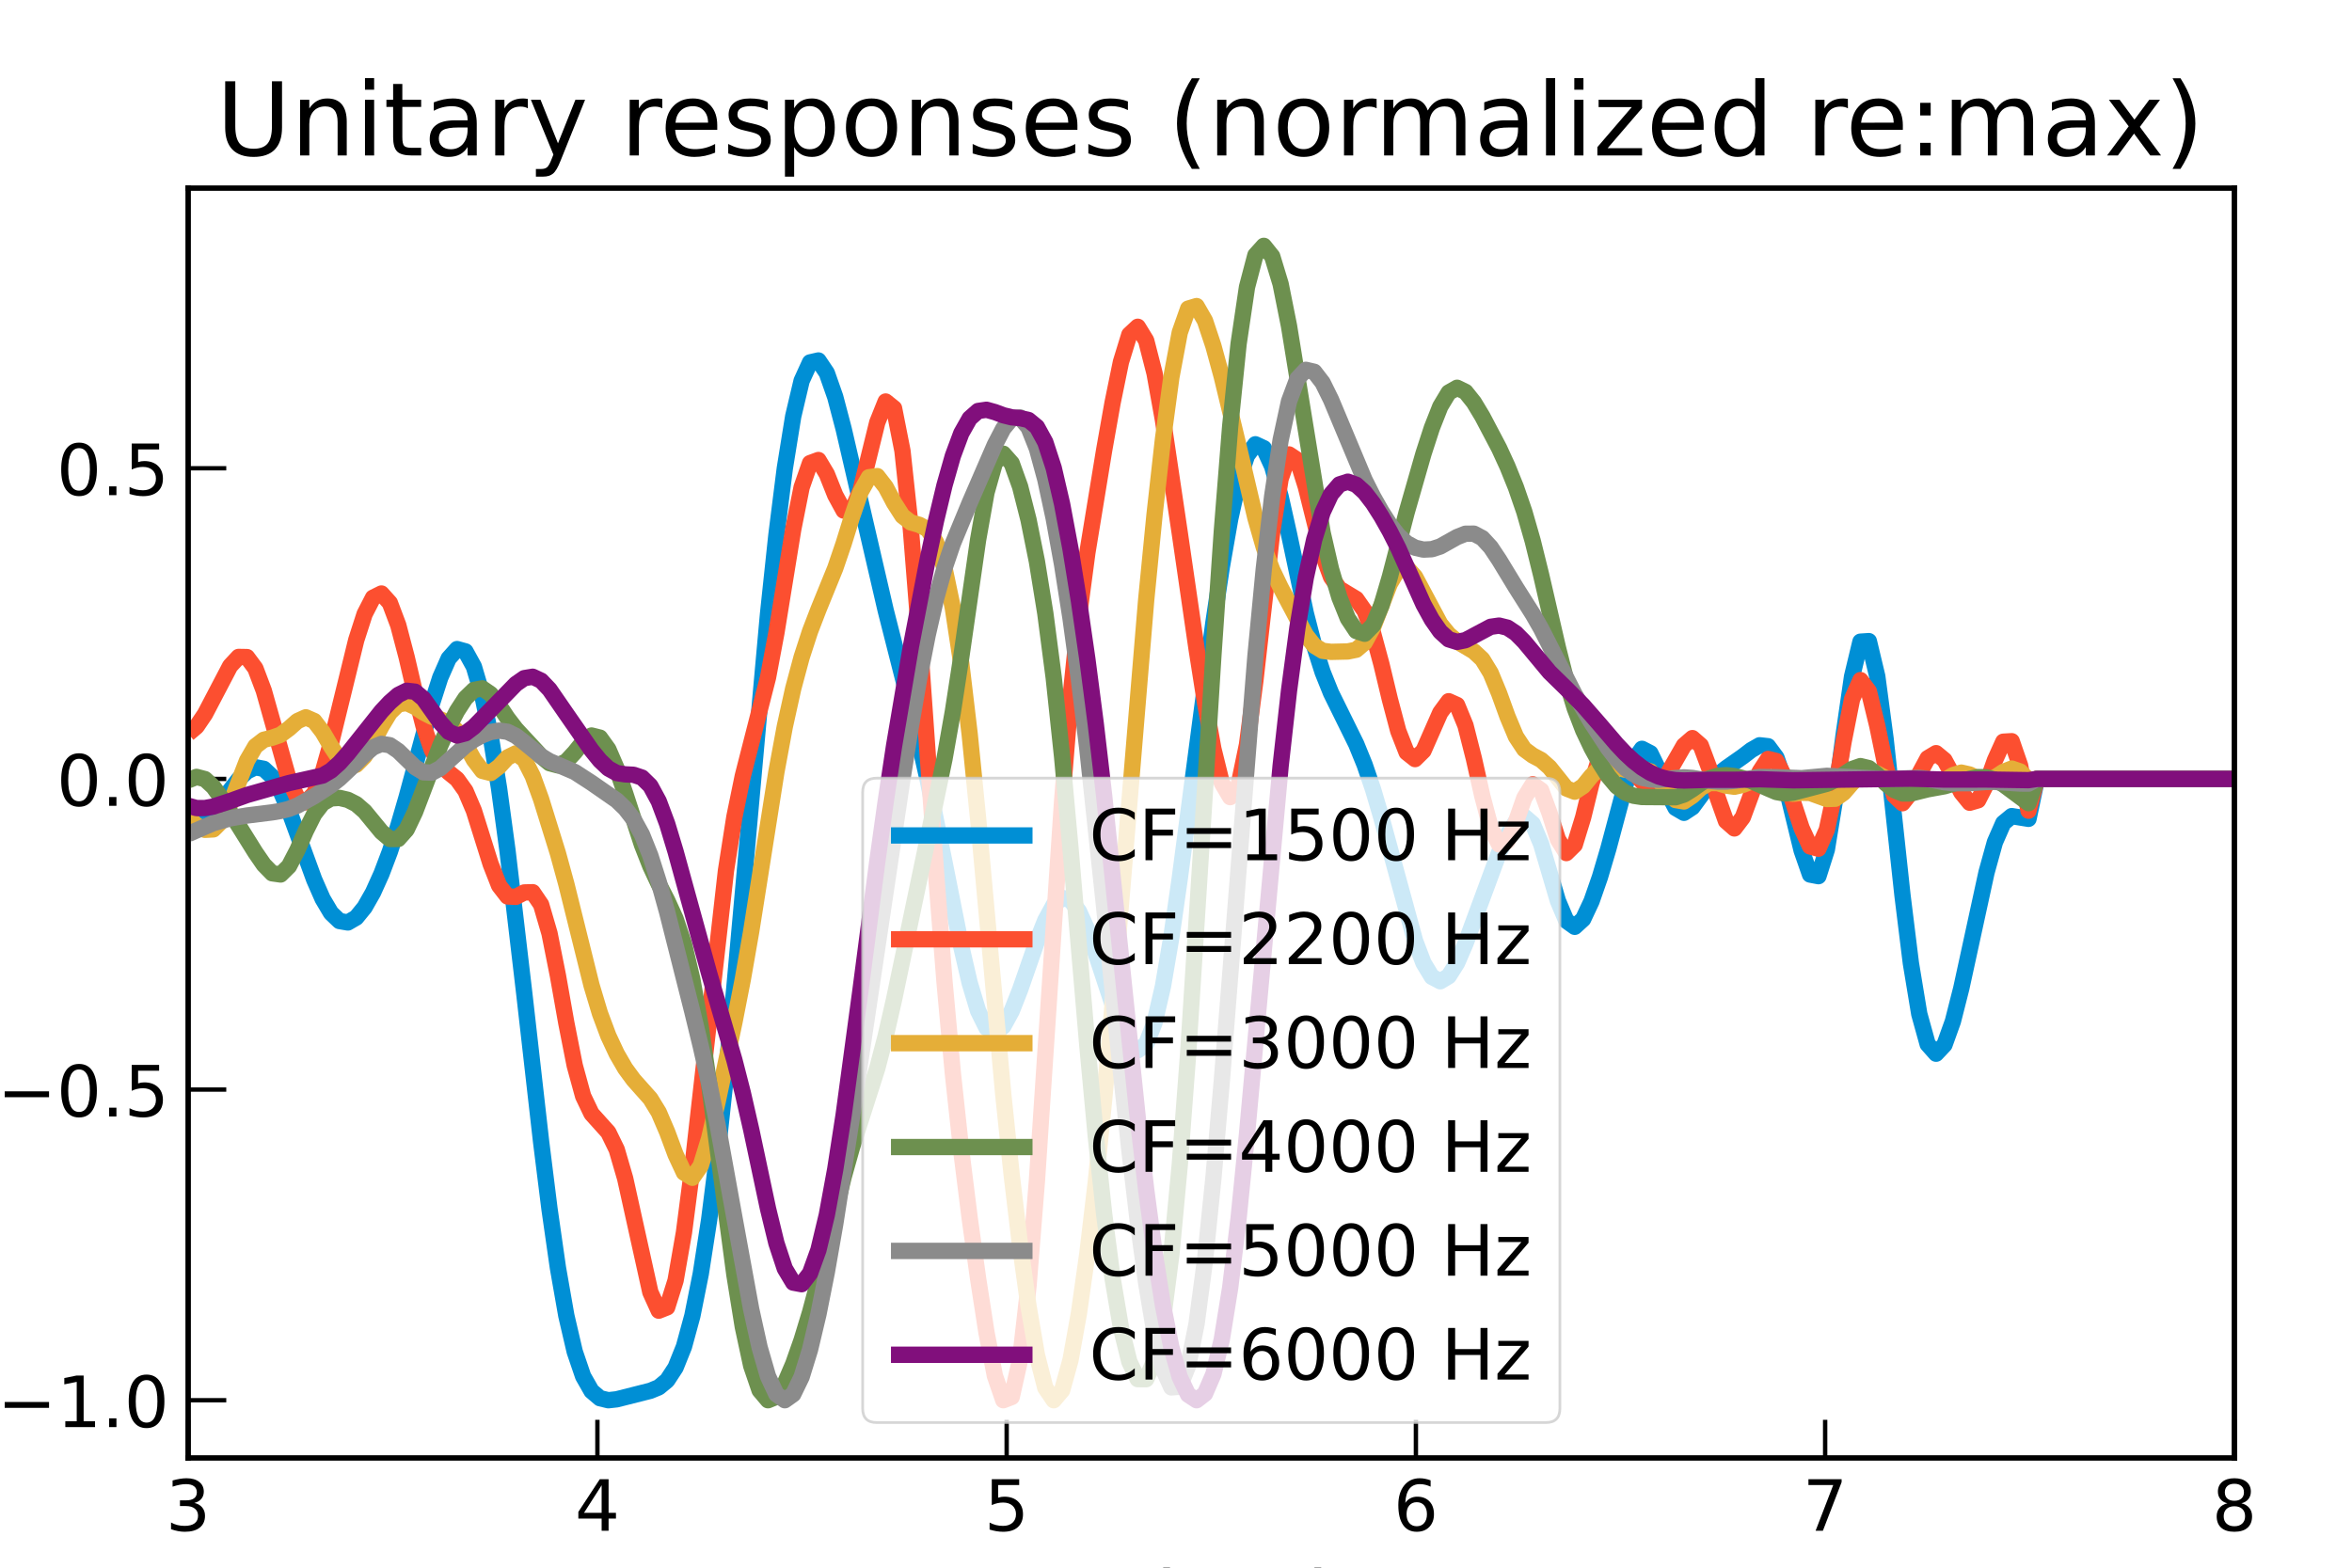<?xml version="1.0" encoding="utf-8" standalone="no"?>
<!DOCTYPE svg PUBLIC "-//W3C//DTD SVG 1.1//EN"
  "http://www.w3.org/Graphics/SVG/1.1/DTD/svg11.dtd">
<!-- Created with matplotlib (https://matplotlib.org/) -->
<svg height="288pt" version="1.1" viewBox="0 0 432 288" width="432pt" xmlns="http://www.w3.org/2000/svg" xmlns:xlink="http://www.w3.org/1999/xlink">
 <defs>
  <style type="text/css">*{stroke-linecap:butt;stroke-linejoin:round;}</style>
 </defs>
 <g id="figure_1">
  <g id="patch_1">
   <path d="M 0 288 
L 432 288 
L 432 0 
L 0 0 
z
" style="fill:#ffffff;"/>
  </g>
  <g id="axes_1">
   <g id="patch_2">
    <path d="M 34.56 267.84 
L 410.4 267.84 
L 410.4 34.56 
L 34.56 34.56 
z
" style="fill:#ffffff;"/>
   </g>
   <g id="matplotlib.axis_1">
    <g id="xtick_1">
     <g id="line2d_1">
      <defs>
       <path d="M 0 0 
L 0 -7 
" id="m1fa319cfff" style="stroke:#000000;stroke-width:0.8;"/>
      </defs>
      <g>
       <use style="stroke:#000000;stroke-width:0.8;" x="34.56" xlink:href="#m1fa319cfff" y="267.84"/>
      </g>
     </g>
     <g id="text_1">
      <!-- 3 -->
      <g transform="translate(30.424 281.218)scale(0.13 -0.13)">
       <defs>
        <path d="M 40.578 39.312 
Q 47.656 37.797 51.625 33 
Q 55.609 28.219 55.609 21.188 
Q 55.609 10.406 48.188 4.484 
Q 40.766 -1.422 27.094 -1.422 
Q 22.516 -1.422 17.656 -0.516 
Q 12.797 0.391 7.625 2.203 
L 7.625 11.719 
Q 11.719 9.328 16.594 8.109 
Q 21.484 6.891 26.812 6.891 
Q 36.078 6.891 40.938 10.547 
Q 45.797 14.203 45.797 21.188 
Q 45.797 27.641 41.281 31.266 
Q 36.766 34.906 28.719 34.906 
L 20.219 34.906 
L 20.219 43.016 
L 29.109 43.016 
Q 36.375 43.016 40.234 45.922 
Q 44.094 48.828 44.094 54.297 
Q 44.094 59.906 40.109 62.906 
Q 36.141 65.922 28.719 65.922 
Q 24.656 65.922 20.016 65.031 
Q 15.375 64.156 9.812 62.312 
L 9.812 71.094 
Q 15.438 72.656 20.344 73.438 
Q 25.25 74.219 29.594 74.219 
Q 40.828 74.219 47.359 69.109 
Q 53.906 64.016 53.906 55.328 
Q 53.906 49.266 50.438 45.094 
Q 46.969 40.922 40.578 39.312 
z
" id="DejaVuSans-51"/>
       </defs>
       <use xlink:href="#DejaVuSans-51"/>
      </g>
     </g>
    </g>
    <g id="xtick_2">
     <g id="line2d_2">
      <g>
       <use style="stroke:#000000;stroke-width:0.8;" x="109.728" xlink:href="#m1fa319cfff" y="267.84"/>
      </g>
     </g>
     <g id="text_2">
      <!-- 4 -->
      <g transform="translate(105.592 281.218)scale(0.13 -0.13)">
       <defs>
        <path d="M 37.797 64.312 
L 12.891 25.391 
L 37.797 25.391 
z
M 35.203 72.906 
L 47.609 72.906 
L 47.609 25.391 
L 58.016 25.391 
L 58.016 17.188 
L 47.609 17.188 
L 47.609 0 
L 37.797 0 
L 37.797 17.188 
L 4.891 17.188 
L 4.891 26.703 
z
" id="DejaVuSans-52"/>
       </defs>
       <use xlink:href="#DejaVuSans-52"/>
      </g>
     </g>
    </g>
    <g id="xtick_3">
     <g id="line2d_3">
      <g>
       <use style="stroke:#000000;stroke-width:0.8;" x="184.896" xlink:href="#m1fa319cfff" y="267.84"/>
      </g>
     </g>
     <g id="text_3">
      <!-- 5 -->
      <g transform="translate(180.76 281.218)scale(0.13 -0.13)">
       <defs>
        <path d="M 10.797 72.906 
L 49.516 72.906 
L 49.516 64.594 
L 19.828 64.594 
L 19.828 46.734 
Q 21.969 47.469 24.109 47.828 
Q 26.266 48.188 28.422 48.188 
Q 40.625 48.188 47.75 41.5 
Q 54.891 34.812 54.891 23.391 
Q 54.891 11.625 47.562 5.094 
Q 40.234 -1.422 26.906 -1.422 
Q 22.312 -1.422 17.547 -0.641 
Q 12.797 0.141 7.719 1.703 
L 7.719 11.625 
Q 12.109 9.234 16.797 8.062 
Q 21.484 6.891 26.703 6.891 
Q 35.156 6.891 40.078 11.328 
Q 45.016 15.766 45.016 23.391 
Q 45.016 31 40.078 35.438 
Q 35.156 39.891 26.703 39.891 
Q 22.75 39.891 18.812 39.016 
Q 14.891 38.141 10.797 36.281 
z
" id="DejaVuSans-53"/>
       </defs>
       <use xlink:href="#DejaVuSans-53"/>
      </g>
     </g>
    </g>
    <g id="xtick_4">
     <g id="line2d_4">
      <g>
       <use style="stroke:#000000;stroke-width:0.8;" x="260.064" xlink:href="#m1fa319cfff" y="267.84"/>
      </g>
     </g>
     <g id="text_4">
      <!-- 6 -->
      <g transform="translate(255.928 281.218)scale(0.13 -0.13)">
       <defs>
        <path d="M 33.016 40.375 
Q 26.375 40.375 22.484 35.828 
Q 18.609 31.297 18.609 23.391 
Q 18.609 15.531 22.484 10.953 
Q 26.375 6.391 33.016 6.391 
Q 39.656 6.391 43.531 10.953 
Q 47.406 15.531 47.406 23.391 
Q 47.406 31.297 43.531 35.828 
Q 39.656 40.375 33.016 40.375 
z
M 52.594 71.297 
L 52.594 62.312 
Q 48.875 64.062 45.094 64.984 
Q 41.312 65.922 37.594 65.922 
Q 27.828 65.922 22.672 59.328 
Q 17.531 52.734 16.797 39.406 
Q 19.672 43.656 24.016 45.922 
Q 28.375 48.188 33.594 48.188 
Q 44.578 48.188 50.953 41.516 
Q 57.328 34.859 57.328 23.391 
Q 57.328 12.156 50.688 5.359 
Q 44.047 -1.422 33.016 -1.422 
Q 20.359 -1.422 13.672 8.266 
Q 6.984 17.969 6.984 36.375 
Q 6.984 53.656 15.188 63.938 
Q 23.391 74.219 37.203 74.219 
Q 40.922 74.219 44.703 73.484 
Q 48.484 72.75 52.594 71.297 
z
" id="DejaVuSans-54"/>
       </defs>
       <use xlink:href="#DejaVuSans-54"/>
      </g>
     </g>
    </g>
    <g id="xtick_5">
     <g id="line2d_5">
      <g>
       <use style="stroke:#000000;stroke-width:0.8;" x="335.232" xlink:href="#m1fa319cfff" y="267.84"/>
      </g>
     </g>
     <g id="text_5">
      <!-- 7 -->
      <g transform="translate(331.096 281.218)scale(0.13 -0.13)">
       <defs>
        <path d="M 8.203 72.906 
L 55.078 72.906 
L 55.078 68.703 
L 28.609 0 
L 18.312 0 
L 43.219 64.594 
L 8.203 64.594 
z
" id="DejaVuSans-55"/>
       </defs>
       <use xlink:href="#DejaVuSans-55"/>
      </g>
     </g>
    </g>
    <g id="xtick_6">
     <g id="line2d_6">
      <g>
       <use style="stroke:#000000;stroke-width:0.8;" x="410.4" xlink:href="#m1fa319cfff" y="267.84"/>
      </g>
     </g>
     <g id="text_6">
      <!-- 8 -->
      <g transform="translate(406.264 281.218)scale(0.13 -0.13)">
       <defs>
        <path d="M 31.781 34.625 
Q 24.75 34.625 20.719 30.859 
Q 16.703 27.094 16.703 20.516 
Q 16.703 13.922 20.719 10.156 
Q 24.75 6.391 31.781 6.391 
Q 38.812 6.391 42.859 10.172 
Q 46.922 13.969 46.922 20.516 
Q 46.922 27.094 42.891 30.859 
Q 38.875 34.625 31.781 34.625 
z
M 21.922 38.812 
Q 15.578 40.375 12.031 44.719 
Q 8.5 49.078 8.5 55.328 
Q 8.5 64.062 14.719 69.141 
Q 20.953 74.219 31.781 74.219 
Q 42.672 74.219 48.875 69.141 
Q 55.078 64.062 55.078 55.328 
Q 55.078 49.078 51.531 44.719 
Q 48 40.375 41.703 38.812 
Q 48.828 37.156 52.797 32.312 
Q 56.781 27.484 56.781 20.516 
Q 56.781 9.906 50.312 4.234 
Q 43.844 -1.422 31.781 -1.422 
Q 19.734 -1.422 13.25 4.234 
Q 6.781 9.906 6.781 20.516 
Q 6.781 27.484 10.781 32.312 
Q 14.797 37.156 21.922 38.812 
z
M 18.312 54.391 
Q 18.312 48.734 21.844 45.562 
Q 25.391 42.391 31.781 42.391 
Q 38.141 42.391 41.719 45.562 
Q 45.312 48.734 45.312 54.391 
Q 45.312 60.062 41.719 63.234 
Q 38.141 66.406 31.781 66.406 
Q 25.391 66.406 21.844 63.234 
Q 18.312 60.062 18.312 54.391 
z
" id="DejaVuSans-56"/>
       </defs>
       <use xlink:href="#DejaVuSans-56"/>
      </g>
     </g>
    </g>
    <g id="text_7">
     <!-- t (ms) -->
     <g transform="translate(198.599 300.079)scale(0.16 -0.16)">
      <defs>
       <path d="M 18.312 70.219 
L 18.312 54.688 
L 36.812 54.688 
L 36.812 47.703 
L 18.312 47.703 
L 18.312 18.016 
Q 18.312 11.328 20.141 9.422 
Q 21.969 7.516 27.594 7.516 
L 36.812 7.516 
L 36.812 0 
L 27.594 0 
Q 17.188 0 13.234 3.875 
Q 9.281 7.766 9.281 18.016 
L 9.281 47.703 
L 2.688 47.703 
L 2.688 54.688 
L 9.281 54.688 
L 9.281 70.219 
z
" id="DejaVuSans-116"/>
       <path id="DejaVuSans-32"/>
       <path d="M 31 75.875 
Q 24.469 64.656 21.281 53.656 
Q 18.109 42.672 18.109 31.391 
Q 18.109 20.125 21.312 9.062 
Q 24.516 -2 31 -13.188 
L 23.188 -13.188 
Q 15.875 -1.703 12.234 9.375 
Q 8.594 20.453 8.594 31.391 
Q 8.594 42.281 12.203 53.312 
Q 15.828 64.359 23.188 75.875 
z
" id="DejaVuSans-40"/>
       <path d="M 52 44.188 
Q 55.375 50.25 60.062 53.125 
Q 64.75 56 71.094 56 
Q 79.641 56 84.281 50.016 
Q 88.922 44.047 88.922 33.016 
L 88.922 0 
L 79.891 0 
L 79.891 32.719 
Q 79.891 40.578 77.094 44.375 
Q 74.312 48.188 68.609 48.188 
Q 61.625 48.188 57.562 43.547 
Q 53.516 38.922 53.516 30.906 
L 53.516 0 
L 44.484 0 
L 44.484 32.719 
Q 44.484 40.625 41.703 44.406 
Q 38.922 48.188 33.109 48.188 
Q 26.219 48.188 22.156 43.531 
Q 18.109 38.875 18.109 30.906 
L 18.109 0 
L 9.078 0 
L 9.078 54.688 
L 18.109 54.688 
L 18.109 46.188 
Q 21.188 51.219 25.484 53.609 
Q 29.781 56 35.688 56 
Q 41.656 56 45.828 52.969 
Q 50 49.953 52 44.188 
z
" id="DejaVuSans-109"/>
       <path d="M 44.281 53.078 
L 44.281 44.578 
Q 40.484 46.531 36.375 47.5 
Q 32.281 48.484 27.875 48.484 
Q 21.188 48.484 17.844 46.438 
Q 14.5 44.391 14.5 40.281 
Q 14.5 37.156 16.891 35.375 
Q 19.281 33.594 26.516 31.984 
L 29.594 31.297 
Q 39.156 29.25 43.188 25.516 
Q 47.219 21.781 47.219 15.094 
Q 47.219 7.469 41.188 3.016 
Q 35.156 -1.422 24.609 -1.422 
Q 20.219 -1.422 15.453 -0.562 
Q 10.688 0.297 5.422 2 
L 5.422 11.281 
Q 10.406 8.688 15.234 7.391 
Q 20.062 6.109 24.812 6.109 
Q 31.156 6.109 34.562 8.281 
Q 37.984 10.453 37.984 14.406 
Q 37.984 18.062 35.516 20.016 
Q 33.062 21.969 24.703 23.781 
L 21.578 24.516 
Q 13.234 26.266 9.516 29.906 
Q 5.812 33.547 5.812 39.891 
Q 5.812 47.609 11.281 51.797 
Q 16.75 56 26.812 56 
Q 31.781 56 36.172 55.266 
Q 40.578 54.547 44.281 53.078 
z
" id="DejaVuSans-115"/>
       <path d="M 8.016 75.875 
L 15.828 75.875 
Q 23.141 64.359 26.781 53.312 
Q 30.422 42.281 30.422 31.391 
Q 30.422 20.453 26.781 9.375 
Q 23.141 -1.703 15.828 -13.188 
L 8.016 -13.188 
Q 14.5 -2 17.703 9.062 
Q 20.906 20.125 20.906 31.391 
Q 20.906 42.672 17.703 53.656 
Q 14.5 64.656 8.016 75.875 
z
" id="DejaVuSans-41"/>
      </defs>
      <use xlink:href="#DejaVuSans-116"/>
      <use x="39.209" xlink:href="#DejaVuSans-32"/>
      <use x="70.996" xlink:href="#DejaVuSans-40"/>
      <use x="110.01" xlink:href="#DejaVuSans-109"/>
      <use x="207.422" xlink:href="#DejaVuSans-115"/>
      <use x="259.521" xlink:href="#DejaVuSans-41"/>
     </g>
    </g>
   </g>
   <g id="matplotlib.axis_2">
    <g id="ytick_1">
     <g id="line2d_7">
      <defs>
       <path d="M 0 0 
L 7 0 
" id="mf1270bea8a" style="stroke:#000000;stroke-width:0.8;"/>
      </defs>
      <g>
       <use style="stroke:#000000;stroke-width:0.8;" x="34.56" xlink:href="#mf1270bea8a" y="257.236"/>
      </g>
     </g>
     <g id="text_8">
      <!-- −1.0 -->
      <g transform="translate(-0.508 262.175)scale(0.13 -0.13)">
       <defs>
        <path d="M 10.594 35.5 
L 73.188 35.5 
L 73.188 27.203 
L 10.594 27.203 
z
" id="DejaVuSans-8722"/>
        <path d="M 12.406 8.297 
L 28.516 8.297 
L 28.516 63.922 
L 10.984 60.406 
L 10.984 69.391 
L 28.422 72.906 
L 38.281 72.906 
L 38.281 8.297 
L 54.391 8.297 
L 54.391 0 
L 12.406 0 
z
" id="DejaVuSans-49"/>
        <path d="M 10.688 12.406 
L 21 12.406 
L 21 0 
L 10.688 0 
z
" id="DejaVuSans-46"/>
        <path d="M 31.781 66.406 
Q 24.172 66.406 20.328 58.906 
Q 16.5 51.422 16.5 36.375 
Q 16.5 21.391 20.328 13.891 
Q 24.172 6.391 31.781 6.391 
Q 39.453 6.391 43.281 13.891 
Q 47.125 21.391 47.125 36.375 
Q 47.125 51.422 43.281 58.906 
Q 39.453 66.406 31.781 66.406 
z
M 31.781 74.219 
Q 44.047 74.219 50.516 64.516 
Q 56.984 54.828 56.984 36.375 
Q 56.984 17.969 50.516 8.266 
Q 44.047 -1.422 31.781 -1.422 
Q 19.531 -1.422 13.062 8.266 
Q 6.594 17.969 6.594 36.375 
Q 6.594 54.828 13.062 64.516 
Q 19.531 74.219 31.781 74.219 
z
" id="DejaVuSans-48"/>
       </defs>
       <use xlink:href="#DejaVuSans-8722"/>
       <use x="83.789" xlink:href="#DejaVuSans-49"/>
       <use x="147.412" xlink:href="#DejaVuSans-46"/>
       <use x="179.199" xlink:href="#DejaVuSans-48"/>
      </g>
     </g>
    </g>
    <g id="ytick_2">
     <g id="line2d_8">
      <g>
       <use style="stroke:#000000;stroke-width:0.8;" x="34.56" xlink:href="#mf1270bea8a" y="200.166"/>
      </g>
     </g>
     <g id="text_9">
      <!-- −0.5 -->
      <g transform="translate(-0.508 205.105)scale(0.13 -0.13)">
       <use xlink:href="#DejaVuSans-8722"/>
       <use x="83.789" xlink:href="#DejaVuSans-48"/>
       <use x="147.412" xlink:href="#DejaVuSans-46"/>
       <use x="179.199" xlink:href="#DejaVuSans-53"/>
      </g>
     </g>
    </g>
    <g id="ytick_3">
     <g id="line2d_9">
      <g>
       <use style="stroke:#000000;stroke-width:0.8;" x="34.56" xlink:href="#mf1270bea8a" y="143.095"/>
      </g>
     </g>
     <g id="text_10">
      <!-- 0.0 -->
      <g transform="translate(10.386 148.034)scale(0.13 -0.13)">
       <use xlink:href="#DejaVuSans-48"/>
       <use x="63.623" xlink:href="#DejaVuSans-46"/>
       <use x="95.41" xlink:href="#DejaVuSans-48"/>
      </g>
     </g>
    </g>
    <g id="ytick_4">
     <g id="line2d_10">
      <g>
       <use style="stroke:#000000;stroke-width:0.8;" x="34.56" xlink:href="#mf1270bea8a" y="86.025"/>
      </g>
     </g>
     <g id="text_11">
      <!-- 0.5 -->
      <g transform="translate(10.386 90.964)scale(0.13 -0.13)">
       <use xlink:href="#DejaVuSans-48"/>
       <use x="63.623" xlink:href="#DejaVuSans-46"/>
       <use x="95.41" xlink:href="#DejaVuSans-53"/>
      </g>
     </g>
    </g>
   </g>
   <g id="line2d_11">
    <path clip-path="url(#pf8d8bcfdea)" d="M 34.56 148.864 
L 36.103 150.053 
L 37.647 150.023 
L 39.19 148.949 
L 40.734 147.154 
L 43.821 143.194 
L 45.364 141.704 
L 46.908 140.953 
L 48.451 141.242 
L 49.995 142.695 
L 51.538 145.328 
L 53.082 148.932 
L 57.712 161.602 
L 59.256 165.118 
L 60.799 167.723 
L 62.343 169.2 
L 63.886 169.466 
L 65.43 168.571 
L 66.973 166.677 
L 68.517 163.96 
L 70.06 160.54 
L 71.604 156.464 
L 73.147 151.741 
L 74.691 146.438 
L 79.321 129.285 
L 80.865 124.474 
L 82.408 120.967 
L 83.952 119.242 
L 85.495 119.669 
L 87.039 122.475 
L 88.582 127.7 
L 90.126 135.241 
L 91.669 144.872 
L 93.213 156.259 
L 96.3 182.552 
L 99.387 209.747 
L 100.93 222.111 
L 102.474 232.894 
L 104.017 241.687 
L 105.561 248.313 
L 107.104 252.84 
L 108.648 255.547 
L 110.191 256.864 
L 111.735 257.236 
L 113.278 257.064 
L 119.452 255.502 
L 120.995 254.867 
L 122.539 253.591 
L 124.082 251.229 
L 125.626 247.384 
L 127.169 241.724 
L 128.713 234.001 
L 130.256 224.06 
L 131.8 211.848 
L 133.343 197.508 
L 134.887 181.401 
L 141.061 112.844 
L 142.604 98.308 
L 144.148 86.038 
L 145.691 76.486 
L 147.235 69.957 
L 148.778 66.579 
L 150.322 66.225 
L 151.865 68.523 
L 153.409 72.926 
L 154.952 78.79 
L 162.67 112.103 
L 168.844 136.383 
L 170.387 143.25 
L 173.474 158.405 
L 176.561 173.903 
L 178.105 180.575 
L 179.648 185.708 
L 181.192 188.819 
L 182.735 189.724 
L 184.279 188.559 
L 185.822 185.735 
L 187.366 181.812 
L 190.453 172.939 
L 191.996 169.064 
L 193.54 166.249 
L 195.083 164.94 
L 196.627 165.35 
L 198.17 167.414 
L 199.714 170.825 
L 201.257 175.126 
L 204.344 184.51 
L 205.887 188.657 
L 207.431 191.702 
L 208.974 192.957 
L 210.518 191.804 
L 212.061 187.87 
L 213.605 181.185 
L 215.148 172.145 
L 216.692 161.366 
L 222.866 114.407 
L 224.409 104.17 
L 225.953 95.357 
L 227.496 88.384 
L 229.04 83.688 
L 230.583 81.622 
L 232.127 82.34 
L 233.67 85.703 
L 235.214 91.216 
L 236.757 98.126 
L 239.844 112.677 
L 241.388 118.663 
L 242.931 123.48 
L 244.475 127.315 
L 249.105 136.703 
L 250.649 140.493 
L 252.192 145.019 
L 253.736 150.249 
L 259.91 172.844 
L 261.453 176.9 
L 262.997 179.453 
L 264.54 180.267 
L 266.084 179.336 
L 267.627 176.9 
L 269.171 173.32 
L 275.345 156.621 
L 276.888 153.324 
L 278.432 150.907 
L 279.975 150.021 
L 281.519 151.354 
L 283.062 155.047 
L 286.149 165.506 
L 287.692 169.15 
L 289.236 170.262 
L 290.779 168.853 
L 292.323 165.562 
L 293.866 161.132 
L 295.41 155.919 
L 298.497 144.35 
L 300.04 139.76 
L 301.584 137.568 
L 303.127 138.362 
L 304.671 141.529 
L 306.214 145.48 
L 307.758 148.422 
L 309.301 149.322 
L 310.845 148.303 
L 313.932 144.107 
L 315.475 142.399 
L 317.019 141.144 
L 320.106 138.98 
L 321.649 137.799 
L 323.193 136.917 
L 324.736 137.089 
L 326.28 139.174 
L 327.823 143.572 
L 330.91 156.237 
L 332.454 160.663 
L 333.997 160.959 
L 335.541 156.084 
L 337.084 146.663 
L 338.628 134.975 
L 340.171 124.301 
L 341.715 117.882 
L 343.258 117.78 
L 344.802 124.247 
L 346.345 135.83 
L 349.432 164.45 
L 350.976 176.944 
L 352.519 186.276 
L 354.063 191.836 
L 355.606 193.575 
L 357.15 191.933 
L 358.693 187.636 
L 360.237 181.556 
L 364.867 160.288 
L 366.411 154.714 
L 367.954 151.197 
L 369.497 149.927 
L 372.584 150.428 
L 374.128 143.095 
L 433 143.095 
L 433 143.095 
" style="fill:none;stroke:#008fd5;stroke-width:3;"/>
   </g>
   <g id="line2d_12">
    <path clip-path="url(#pf8d8bcfdea)" d="M 34.56 134.778 
L 36.103 133.467 
L 37.647 131.19 
L 42.277 122.342 
L 43.821 120.685 
L 45.364 120.711 
L 46.908 122.793 
L 48.451 126.878 
L 53.082 143.313 
L 54.625 146.548 
L 56.169 147.39 
L 57.712 145.754 
L 59.256 141.936 
L 60.799 136.49 
L 65.43 117.583 
L 66.973 112.8 
L 68.517 109.798 
L 70.06 109.034 
L 71.604 110.754 
L 73.147 114.851 
L 74.691 120.725 
L 76.234 127.306 
L 77.778 133.324 
L 79.321 137.798 
L 80.865 140.471 
L 82.408 141.895 
L 83.952 143.141 
L 85.495 145.298 
L 87.039 148.922 
L 90.126 158.756 
L 91.669 162.691 
L 93.213 164.684 
L 94.756 164.762 
L 96.3 163.952 
L 97.843 163.91 
L 99.387 166.186 
L 100.93 171.466 
L 102.474 179.223 
L 104.017 187.927 
L 105.561 195.739 
L 107.104 201.366 
L 108.648 204.591 
L 111.735 208.024 
L 113.278 211.187 
L 114.822 216.479 
L 119.452 237.396 
L 120.995 240.783 
L 122.539 240.169 
L 124.082 235.247 
L 125.626 226.407 
L 127.169 214.514 
L 133.343 159.929 
L 134.887 150.072 
L 136.43 142.566 
L 141.061 124.466 
L 142.604 116.256 
L 145.691 97.259 
L 147.235 89.525 
L 148.778 85.08 
L 150.322 84.509 
L 151.865 87.094 
L 153.409 90.963 
L 154.952 93.791 
L 156.496 93.73 
L 158.039 90.162 
L 161.126 77.619 
L 162.67 73.764 
L 164.213 75.005 
L 165.757 82.825 
L 167.3 97.192 
L 168.844 116.592 
L 171.931 160.452 
L 173.474 180.289 
L 175.018 197.218 
L 176.561 211.45 
L 178.105 223.77 
L 179.648 234.877 
L 181.192 244.812 
L 182.735 252.754 
L 184.279 257.236 
L 185.822 256.645 
L 187.366 249.758 
L 188.909 236.248 
L 190.453 216.948 
L 195.083 147.132 
L 196.627 128.132 
L 198.17 113.197 
L 199.714 101.575 
L 202.8 82.726 
L 204.344 74.025 
L 205.887 66.499 
L 207.431 61.471 
L 208.974 60.032 
L 210.518 62.549 
L 212.061 68.575 
L 213.605 77.167 
L 216.692 97.938 
L 219.779 119.198 
L 221.322 129.024 
L 222.866 137.573 
L 224.409 143.821 
L 225.953 146.44 
L 227.496 144.245 
L 229.04 136.807 
L 230.583 125.001 
L 233.67 97.716 
L 235.214 87.958 
L 236.757 83.484 
L 238.301 84.507 
L 239.844 89.417 
L 242.931 101.808 
L 244.475 106.001 
L 246.018 108.174 
L 249.105 110.03 
L 250.649 112.241 
L 252.192 116.324 
L 253.736 122.042 
L 255.279 128.468 
L 256.823 134.288 
L 258.366 138.228 
L 259.91 139.452 
L 261.453 137.93 
L 264.54 130.918 
L 266.084 128.822 
L 267.627 129.515 
L 269.171 133.28 
L 270.714 139.359 
L 272.258 146.238 
L 273.801 152.053 
L 275.345 155.122 
L 276.888 154.562 
L 278.432 150.994 
L 279.975 146.592 
L 281.519 144.087 
L 283.062 145.18 
L 284.606 149.376 
L 286.149 154.214 
L 287.692 156.717 
L 289.236 155.197 
L 290.779 150.165 
L 292.323 143.869 
L 293.866 138.948 
L 295.41 136.851 
L 296.953 137.381 
L 298.497 139.46 
L 300.04 141.812 
L 301.584 143.568 
L 303.127 144.337 
L 304.671 143.949 
L 306.214 142.316 
L 309.301 136.938 
L 310.845 135.6 
L 312.388 136.95 
L 313.932 141.079 
L 315.475 146.499 
L 317.019 150.839 
L 318.562 152.19 
L 320.106 150.157 
L 323.193 141.792 
L 324.736 139.427 
L 326.28 139.811 
L 327.823 142.782 
L 330.91 152.137 
L 332.454 155.494 
L 333.997 155.914 
L 335.541 152.422 
L 337.084 145.232 
L 338.628 136.201 
L 340.171 128.435 
L 341.715 124.941 
L 343.258 126.996 
L 344.802 133.325 
L 346.345 140.78 
L 347.889 146.094 
L 349.432 147.56 
L 350.976 145.616 
L 352.519 142.156 
L 354.063 139.293 
L 355.606 138.364 
L 357.15 139.639 
L 358.693 142.466 
L 360.237 145.571 
L 361.78 147.47 
L 363.324 147.021 
L 364.867 144.025 
L 366.411 139.674 
L 367.954 136.259 
L 369.497 136.167 
L 371.041 140.64 
L 372.584 148.934 
L 374.128 143.095 
L 433 143.095 
L 433 143.095 
" style="fill:none;stroke:#fc4f30;stroke-width:3;"/>
   </g>
   <g id="line2d_13">
    <path clip-path="url(#pf8d8bcfdea)" d="M 34.56 150.263 
L 36.103 151.592 
L 37.647 152.448 
L 39.19 152.364 
L 40.734 150.831 
L 42.277 147.726 
L 45.364 139.754 
L 46.908 137.094 
L 48.451 135.903 
L 49.995 135.521 
L 51.538 134.984 
L 53.082 133.84 
L 54.625 132.471 
L 56.169 131.776 
L 57.712 132.454 
L 59.256 134.468 
L 60.799 137.118 
L 62.343 139.436 
L 63.886 140.67 
L 65.43 140.489 
L 66.973 138.936 
L 68.517 136.382 
L 70.06 133.448 
L 71.604 130.902 
L 73.147 129.392 
L 74.691 129.145 
L 76.234 129.866 
L 77.778 130.9 
L 79.321 131.678 
L 80.865 132.148 
L 82.408 132.811 
L 83.952 134.305 
L 85.495 136.776 
L 87.039 139.582 
L 88.582 141.611 
L 90.126 142.003 
L 91.669 140.83 
L 93.213 139.149 
L 94.756 138.395 
L 96.3 139.53 
L 97.843 142.565 
L 99.387 146.823 
L 102.474 156.765 
L 104.017 162.395 
L 108.648 181.017 
L 110.191 186.159 
L 111.735 190.291 
L 113.278 193.594 
L 114.822 196.262 
L 116.365 198.366 
L 119.452 201.831 
L 120.995 204.35 
L 122.539 207.955 
L 124.082 212.102 
L 125.626 215.416 
L 127.169 216.37 
L 128.713 214.154 
L 130.256 209.124 
L 131.8 202.436 
L 134.887 187.816 
L 136.43 179.927 
L 137.974 171.107 
L 142.604 141.809 
L 144.148 133.473 
L 145.691 126.497 
L 147.235 120.746 
L 148.778 115.996 
L 150.322 111.982 
L 153.409 104.394 
L 154.952 99.872 
L 156.496 94.906 
L 158.039 90.427 
L 159.583 87.679 
L 161.126 87.466 
L 162.67 89.459 
L 164.213 92.373 
L 165.757 94.784 
L 167.3 95.985 
L 168.844 96.412 
L 170.387 97.236 
L 171.931 99.637 
L 173.474 104.359 
L 175.018 111.731 
L 176.561 121.91 
L 178.105 134.897 
L 179.648 150.34 
L 184.279 201.11 
L 185.822 215.87 
L 187.366 228.817 
L 188.909 239.957 
L 190.453 248.937 
L 191.996 254.967 
L 193.54 257.236 
L 195.083 255.414 
L 196.627 249.844 
L 198.17 241.262 
L 199.714 230.317 
L 201.257 217.264 
L 202.8 202.036 
L 204.344 184.698 
L 210.518 110.271 
L 212.061 94.527 
L 213.605 80.708 
L 215.148 69.301 
L 216.692 61.074 
L 218.235 56.698 
L 219.779 56.233 
L 221.322 58.915 
L 222.866 63.559 
L 224.409 69.198 
L 227.496 81.986 
L 230.583 95.139 
L 232.127 100.54 
L 233.67 104.697 
L 235.214 107.921 
L 239.844 116.65 
L 241.388 118.619 
L 242.931 119.565 
L 244.475 119.751 
L 247.562 119.68 
L 249.105 119.365 
L 250.649 118.049 
L 252.192 115.239 
L 255.279 107.231 
L 256.823 104.605 
L 258.366 104.228 
L 259.91 105.962 
L 264.54 114.642 
L 266.084 116.54 
L 267.627 117.836 
L 270.714 119.671 
L 272.258 121.108 
L 273.801 123.643 
L 275.345 127.375 
L 276.888 131.634 
L 278.432 135.318 
L 279.975 137.655 
L 281.519 138.791 
L 283.062 139.608 
L 284.606 140.978 
L 287.692 144.838 
L 289.236 145.441 
L 290.779 144.424 
L 292.323 142.522 
L 293.866 141.029 
L 295.41 140.638 
L 298.497 141.404 
L 301.584 141.227 
L 303.127 141.719 
L 304.671 143.251 
L 306.214 145.365 
L 307.758 146.977 
L 309.301 147.237 
L 310.845 146.201 
L 312.388 144.755 
L 313.932 143.865 
L 315.475 143.863 
L 317.019 144.32 
L 318.562 144.534 
L 320.106 144.185 
L 321.649 143.591 
L 323.193 143.401 
L 324.736 143.946 
L 326.28 144.922 
L 327.823 145.668 
L 329.367 145.821 
L 330.91 145.633 
L 332.454 145.669 
L 335.541 146.787 
L 337.084 146.738 
L 338.628 145.641 
L 340.171 143.854 
L 341.715 142.285 
L 343.258 141.698 
L 344.802 142.121 
L 346.345 142.946 
L 347.889 143.535 
L 354.063 144.437 
L 355.606 144.217 
L 357.15 143.388 
L 358.693 142.405 
L 360.237 141.936 
L 361.78 142.288 
L 363.324 143.042 
L 364.867 143.371 
L 366.411 142.837 
L 367.954 141.801 
L 369.497 141.196 
L 371.041 141.726 
L 372.584 143.3 
L 374.128 143.095 
L 433 143.095 
L 433 143.095 
" style="fill:none;stroke:#e5ae38;stroke-width:3;"/>
   </g>
   <g id="line2d_14">
    <path clip-path="url(#pf8d8bcfdea)" d="M 34.56 143.356 
L 36.103 142.724 
L 37.647 143.131 
L 39.19 144.553 
L 40.734 146.714 
L 46.908 156.611 
L 48.451 158.85 
L 49.995 160.435 
L 51.538 160.653 
L 53.082 159.123 
L 54.625 156.154 
L 56.169 152.632 
L 57.712 149.56 
L 59.256 147.556 
L 60.799 146.672 
L 62.343 146.576 
L 63.886 146.938 
L 65.43 147.72 
L 66.973 149.063 
L 70.06 152.815 
L 71.604 154.134 
L 73.147 154.127 
L 74.691 152.392 
L 76.234 149.15 
L 80.865 136.969 
L 82.408 133.56 
L 83.952 130.617 
L 85.495 128.251 
L 87.039 126.753 
L 88.582 126.458 
L 90.126 127.519 
L 91.669 129.599 
L 93.213 131.921 
L 94.756 133.928 
L 99.387 138.922 
L 100.93 140.199 
L 102.474 140.61 
L 104.017 139.879 
L 105.561 138.204 
L 107.104 136.286 
L 108.648 135.121 
L 110.191 135.51 
L 111.735 137.651 
L 113.278 141.221 
L 114.822 145.741 
L 117.909 155.192 
L 119.452 159.122 
L 120.995 162.412 
L 122.539 165.406 
L 124.082 168.789 
L 125.626 173.407 
L 127.169 179.944 
L 128.713 188.671 
L 130.256 199.28 
L 134.887 234.174 
L 136.43 243.74 
L 137.974 250.898 
L 139.517 255.413 
L 141.061 257.236 
L 142.604 256.607 
L 144.148 254.165 
L 145.691 250.573 
L 147.235 246.187 
L 148.778 241.11 
L 150.322 235.355 
L 154.952 216.215 
L 156.496 210.744 
L 161.126 196.269 
L 162.67 190.359 
L 164.213 183.61 
L 173.474 139.437 
L 175.018 130.712 
L 176.561 120.689 
L 179.648 99.181 
L 181.192 90.49 
L 182.735 85.032 
L 184.279 83.352 
L 185.822 85.1 
L 187.366 89.397 
L 188.909 95.478 
L 190.453 103.153 
L 191.996 112.671 
L 193.54 124.509 
L 195.083 139.034 
L 196.627 155.91 
L 199.714 192.065 
L 201.257 208.636 
L 202.8 222.99 
L 204.344 234.806 
L 205.887 243.921 
L 207.431 250.161 
L 208.974 253.36 
L 210.518 253.37 
L 212.061 249.889 
L 213.605 242.396 
L 215.148 230.449 
L 216.692 213.997 
L 218.235 193.527 
L 221.322 145.109 
L 222.866 120.451 
L 224.409 97.72 
L 225.953 78.302 
L 227.496 63.178 
L 229.04 52.743 
L 230.583 46.88 
L 232.127 45.164 
L 233.67 47.087 
L 235.214 52.17 
L 236.757 59.89 
L 242.931 97.868 
L 244.475 104.561 
L 246.018 109.77 
L 247.562 113.603 
L 249.105 115.92 
L 250.649 116.427 
L 252.192 114.856 
L 253.736 111.207 
L 255.279 105.968 
L 258.366 94.117 
L 261.453 83.351 
L 262.997 78.6 
L 264.54 74.686 
L 266.084 72.116 
L 267.627 71.237 
L 269.171 71.988 
L 270.714 73.921 
L 272.258 76.482 
L 275.345 82.343 
L 276.888 85.702 
L 278.432 89.525 
L 279.975 94.006 
L 281.519 99.378 
L 283.062 105.612 
L 286.149 118.987 
L 287.692 125.051 
L 289.236 130.112 
L 290.779 134.132 
L 292.323 137.39 
L 293.866 140.195 
L 295.41 142.614 
L 296.953 144.448 
L 298.497 145.602 
L 300.04 146.188 
L 301.584 146.418 
L 307.758 146.465 
L 309.301 145.965 
L 310.845 144.998 
L 312.388 143.896 
L 313.932 143.016 
L 315.475 142.527 
L 317.019 142.407 
L 318.562 142.576 
L 320.106 142.955 
L 321.649 143.469 
L 324.736 144.85 
L 326.28 145.508 
L 327.823 145.778 
L 329.367 145.613 
L 335.541 143.99 
L 337.084 143.297 
L 340.171 141.279 
L 341.715 140.742 
L 343.258 141.112 
L 344.802 142.352 
L 346.345 143.905 
L 347.889 145.142 
L 349.432 145.768 
L 350.976 145.772 
L 354.063 145.005 
L 357.15 144.445 
L 360.237 143.55 
L 361.78 143.074 
L 363.324 142.762 
L 364.867 142.784 
L 366.411 143.251 
L 367.954 144.108 
L 372.584 147.554 
L 374.128 143.095 
L 433 143.095 
L 433 143.095 
" style="fill:none;stroke:#6d904f;stroke-width:3;"/>
   </g>
   <g id="line2d_15">
    <path clip-path="url(#pf8d8bcfdea)" d="M 34.56 153.218 
L 39.19 151.212 
L 42.277 150.335 
L 45.364 149.817 
L 49.995 149.24 
L 51.538 148.98 
L 53.082 148.598 
L 54.625 147.991 
L 57.712 146.28 
L 60.799 144.26 
L 62.343 143.039 
L 65.43 140.133 
L 66.973 138.591 
L 68.517 137.304 
L 70.06 136.659 
L 71.604 136.901 
L 73.147 137.951 
L 76.234 140.943 
L 77.778 141.885 
L 79.321 141.944 
L 80.865 141.135 
L 85.495 136.966 
L 87.039 135.898 
L 88.582 135.063 
L 90.126 134.474 
L 91.669 134.22 
L 93.213 134.434 
L 94.756 135.193 
L 96.3 136.385 
L 99.387 138.915 
L 100.93 139.832 
L 105.561 141.816 
L 108.648 143.817 
L 113.278 147.036 
L 114.822 148.517 
L 116.365 150.508 
L 117.909 153.315 
L 119.452 157.181 
L 120.995 162.025 
L 122.539 167.566 
L 127.169 185.869 
L 128.713 192.212 
L 130.256 199.041 
L 131.8 206.608 
L 134.887 223.663 
L 137.974 240.524 
L 139.517 247.518 
L 141.061 252.844 
L 142.604 256.138 
L 144.148 257.236 
L 145.691 256.133 
L 147.235 252.95 
L 148.778 247.95 
L 150.322 241.451 
L 151.865 233.695 
L 153.409 224.875 
L 156.496 205.096 
L 165.757 143.083 
L 167.3 133.444 
L 168.844 124.541 
L 170.387 116.668 
L 171.931 109.949 
L 173.474 104.386 
L 175.018 99.838 
L 178.105 92.376 
L 182.735 81.697 
L 184.279 78.729 
L 185.822 76.874 
L 187.366 76.689 
L 188.909 78.524 
L 190.453 82.401 
L 191.996 88.072 
L 193.54 95.243 
L 195.083 103.755 
L 196.627 113.588 
L 198.17 124.83 
L 199.714 137.554 
L 202.8 166.576 
L 205.887 196.924 
L 207.431 211.23 
L 208.974 224.298 
L 210.518 235.689 
L 212.061 244.923 
L 213.605 251.478 
L 215.148 254.877 
L 216.692 254.757 
L 218.235 250.902 
L 219.779 243.176 
L 221.322 231.58 
L 222.866 216.482 
L 224.409 198.661 
L 230.583 120.629 
L 232.127 104.471 
L 233.67 91.115 
L 235.214 80.856 
L 236.757 73.729 
L 238.301 69.581 
L 239.844 67.941 
L 241.388 68.302 
L 242.931 70.301 
L 244.475 73.431 
L 250.649 88.185 
L 252.192 91.239 
L 253.736 93.966 
L 255.279 96.379 
L 256.823 98.363 
L 258.366 99.778 
L 259.91 100.617 
L 261.453 100.97 
L 262.997 100.892 
L 264.54 100.391 
L 267.627 98.661 
L 269.171 98.048 
L 270.714 98.041 
L 272.258 98.854 
L 273.801 100.529 
L 275.345 102.849 
L 278.432 107.926 
L 281.519 112.806 
L 283.062 115.495 
L 286.149 121.565 
L 289.236 127.585 
L 292.323 132.793 
L 295.41 137.502 
L 296.953 139.484 
L 298.497 141.085 
L 300.04 142.22 
L 301.584 142.891 
L 303.127 143.197 
L 304.671 143.262 
L 307.758 142.938 
L 309.301 142.811 
L 310.845 142.917 
L 313.932 143.443 
L 315.475 143.581 
L 317.019 143.588 
L 318.562 143.453 
L 323.193 142.738 
L 326.28 142.781 
L 330.91 142.96 
L 335.541 142.525 
L 346.345 143.123 
L 352.519 142.906 
L 354.063 143.109 
L 357.15 143.715 
L 358.693 143.89 
L 361.78 143.882 
L 364.867 143.647 
L 366.411 143.644 
L 371.041 143.943 
L 372.584 143.957 
L 374.128 143.095 
L 433 143.095 
L 433 143.095 
" style="fill:none;stroke:#8b8b8b;stroke-width:3;"/>
   </g>
   <g id="line2d_16">
    <path clip-path="url(#pf8d8bcfdea)" d="M 34.56 148.019 
L 36.103 148.454 
L 37.647 148.448 
L 39.19 148.168 
L 42.277 147.159 
L 45.364 146.052 
L 53.082 143.854 
L 59.256 142.475 
L 60.799 141.559 
L 62.343 140.173 
L 63.886 138.437 
L 70.06 130.666 
L 71.604 129.017 
L 73.147 127.663 
L 74.691 126.898 
L 76.234 127.07 
L 77.778 128.354 
L 80.865 132.717 
L 82.408 134.442 
L 83.952 135.116 
L 85.495 134.717 
L 87.039 133.537 
L 91.669 128.815 
L 94.756 125.65 
L 96.3 124.579 
L 97.843 124.324 
L 99.387 125.048 
L 100.93 126.665 
L 104.017 131.14 
L 108.648 137.811 
L 110.191 139.712 
L 111.735 141.175 
L 113.278 142.017 
L 114.822 142.256 
L 116.365 142.333 
L 117.909 142.849 
L 119.452 144.358 
L 120.995 147.206 
L 122.539 151.331 
L 124.082 156.424 
L 130.256 178.84 
L 134.887 194.745 
L 136.43 200.759 
L 137.974 207.513 
L 141.061 222.037 
L 142.604 228.374 
L 144.148 233.052 
L 145.691 235.628 
L 147.235 235.919 
L 148.778 233.91 
L 150.322 229.64 
L 151.865 223.197 
L 153.409 214.807 
L 154.952 204.831 
L 158.039 181.971 
L 161.126 158.352 
L 162.67 147.291 
L 164.213 137.043 
L 167.3 118.82 
L 170.387 102.826 
L 171.931 95.61 
L 173.474 89.172 
L 175.018 83.75 
L 176.561 79.6 
L 178.105 76.862 
L 179.648 75.501 
L 181.192 75.275 
L 182.735 75.708 
L 184.279 76.286 
L 185.822 76.666 
L 187.366 76.811 
L 188.909 77.157 
L 190.453 78.426 
L 191.996 81.242 
L 193.54 85.974 
L 195.083 92.621 
L 196.627 100.863 
L 198.17 110.388 
L 199.714 121.058 
L 201.257 132.937 
L 202.8 146.152 
L 205.887 175.737 
L 208.974 205.358 
L 210.518 218.52 
L 212.061 230.071 
L 213.605 239.817 
L 215.148 247.523 
L 216.692 253.003 
L 218.235 256.225 
L 219.779 257.236 
L 221.322 256.043 
L 222.866 252.462 
L 224.409 246.088 
L 225.953 236.554 
L 227.496 223.808 
L 229.04 208.363 
L 235.214 140.727 
L 236.757 126.89 
L 238.301 115.309 
L 239.844 106.097 
L 241.388 99.101 
L 242.931 94.094 
L 244.475 90.785 
L 246.018 88.994 
L 247.562 88.49 
L 249.105 89.06 
L 250.649 90.464 
L 252.192 92.465 
L 253.736 94.891 
L 255.279 97.631 
L 256.823 100.685 
L 261.453 111.037 
L 262.997 113.842 
L 264.54 116.046 
L 266.084 117.448 
L 267.627 117.923 
L 269.171 117.607 
L 273.801 115.147 
L 275.345 114.927 
L 276.888 115.311 
L 278.432 116.342 
L 279.975 117.905 
L 284.606 123.477 
L 287.692 126.494 
L 290.779 129.598 
L 293.866 133.132 
L 296.953 136.742 
L 298.497 138.38 
L 300.04 139.815 
L 301.584 141.021 
L 303.127 141.972 
L 304.671 142.662 
L 306.214 143.09 
L 307.758 143.319 
L 309.301 143.388 
L 313.932 143.258 
L 318.562 143.255 
L 323.193 143.156 
L 329.367 143.353 
L 350.976 143.052 
L 357.15 143.218 
L 364.867 143.206 
L 372.584 143.325 
L 374.128 143.095 
L 433 143.095 
L 433 143.095 
" style="fill:none;stroke:#810f7c;stroke-width:3;"/>
   </g>
   <g id="patch_3">
    <path d="M 34.56 267.84 
L 34.56 34.56 
" style="fill:none;stroke:#000000;stroke-linecap:square;stroke-linejoin:miter;"/>
   </g>
   <g id="patch_4">
    <path d="M 410.4 267.84 
L 410.4 34.56 
" style="fill:none;stroke:#000000;stroke-linecap:square;stroke-linejoin:miter;"/>
   </g>
   <g id="patch_5">
    <path d="M 34.56 267.84 
L 410.4 267.84 
" style="fill:none;stroke:#000000;stroke-linecap:square;stroke-linejoin:miter;"/>
   </g>
   <g id="patch_6">
    <path d="M 34.56 34.56 
L 410.4 34.56 
" style="fill:none;stroke:#000000;stroke-linecap:square;stroke-linejoin:miter;"/>
   </g>
   <g id="text_12">
    <!-- Unitary responses (normalized re:max) -->
    <g transform="translate(39.738 28.56)scale(0.187 -0.187)">
     <defs>
      <path d="M 8.688 72.906 
L 18.609 72.906 
L 18.609 28.609 
Q 18.609 16.891 22.844 11.734 
Q 27.094 6.594 36.625 6.594 
Q 46.094 6.594 50.344 11.734 
Q 54.594 16.891 54.594 28.609 
L 54.594 72.906 
L 64.5 72.906 
L 64.5 27.391 
Q 64.5 13.141 57.438 5.859 
Q 50.391 -1.422 36.625 -1.422 
Q 22.797 -1.422 15.734 5.859 
Q 8.688 13.141 8.688 27.391 
z
" id="DejaVuSans-85"/>
      <path d="M 54.891 33.016 
L 54.891 0 
L 45.906 0 
L 45.906 32.719 
Q 45.906 40.484 42.875 44.328 
Q 39.844 48.188 33.797 48.188 
Q 26.516 48.188 22.312 43.547 
Q 18.109 38.922 18.109 30.906 
L 18.109 0 
L 9.078 0 
L 9.078 54.688 
L 18.109 54.688 
L 18.109 46.188 
Q 21.344 51.125 25.703 53.562 
Q 30.078 56 35.797 56 
Q 45.219 56 50.047 50.172 
Q 54.891 44.344 54.891 33.016 
z
" id="DejaVuSans-110"/>
      <path d="M 9.422 54.688 
L 18.406 54.688 
L 18.406 0 
L 9.422 0 
z
M 9.422 75.984 
L 18.406 75.984 
L 18.406 64.594 
L 9.422 64.594 
z
" id="DejaVuSans-105"/>
      <path d="M 34.281 27.484 
Q 23.391 27.484 19.188 25 
Q 14.984 22.516 14.984 16.5 
Q 14.984 11.719 18.141 8.906 
Q 21.297 6.109 26.703 6.109 
Q 34.188 6.109 38.703 11.406 
Q 43.219 16.703 43.219 25.484 
L 43.219 27.484 
z
M 52.203 31.203 
L 52.203 0 
L 43.219 0 
L 43.219 8.297 
Q 40.141 3.328 35.547 0.953 
Q 30.953 -1.422 24.312 -1.422 
Q 15.922 -1.422 10.953 3.297 
Q 6 8.016 6 15.922 
Q 6 25.141 12.172 29.828 
Q 18.359 34.516 30.609 34.516 
L 43.219 34.516 
L 43.219 35.406 
Q 43.219 41.609 39.141 45 
Q 35.062 48.391 27.688 48.391 
Q 23 48.391 18.547 47.266 
Q 14.109 46.141 10.016 43.891 
L 10.016 52.203 
Q 14.938 54.109 19.578 55.047 
Q 24.219 56 28.609 56 
Q 40.484 56 46.344 49.844 
Q 52.203 43.703 52.203 31.203 
z
" id="DejaVuSans-97"/>
      <path d="M 41.109 46.297 
Q 39.594 47.172 37.812 47.578 
Q 36.031 48 33.891 48 
Q 26.266 48 22.188 43.047 
Q 18.109 38.094 18.109 28.812 
L 18.109 0 
L 9.078 0 
L 9.078 54.688 
L 18.109 54.688 
L 18.109 46.188 
Q 20.953 51.172 25.484 53.578 
Q 30.031 56 36.531 56 
Q 37.453 56 38.578 55.875 
Q 39.703 55.766 41.062 55.516 
z
" id="DejaVuSans-114"/>
      <path d="M 32.172 -5.078 
Q 28.375 -14.844 24.75 -17.812 
Q 21.141 -20.797 15.094 -20.797 
L 7.906 -20.797 
L 7.906 -13.281 
L 13.188 -13.281 
Q 16.891 -13.281 18.938 -11.516 
Q 21 -9.766 23.484 -3.219 
L 25.094 0.875 
L 2.984 54.688 
L 12.5 54.688 
L 29.594 11.922 
L 46.688 54.688 
L 56.203 54.688 
z
" id="DejaVuSans-121"/>
      <path d="M 56.203 29.594 
L 56.203 25.203 
L 14.891 25.203 
Q 15.484 15.922 20.484 11.062 
Q 25.484 6.203 34.422 6.203 
Q 39.594 6.203 44.453 7.469 
Q 49.312 8.734 54.109 11.281 
L 54.109 2.781 
Q 49.266 0.734 44.188 -0.344 
Q 39.109 -1.422 33.891 -1.422 
Q 20.797 -1.422 13.156 6.188 
Q 5.516 13.812 5.516 26.812 
Q 5.516 40.234 12.766 48.109 
Q 20.016 56 32.328 56 
Q 43.359 56 49.781 48.891 
Q 56.203 41.797 56.203 29.594 
z
M 47.219 32.234 
Q 47.125 39.594 43.094 43.984 
Q 39.062 48.391 32.422 48.391 
Q 24.906 48.391 20.391 44.141 
Q 15.875 39.891 15.188 32.172 
z
" id="DejaVuSans-101"/>
      <path d="M 18.109 8.203 
L 18.109 -20.797 
L 9.078 -20.797 
L 9.078 54.688 
L 18.109 54.688 
L 18.109 46.391 
Q 20.953 51.266 25.266 53.625 
Q 29.594 56 35.594 56 
Q 45.562 56 51.781 48.094 
Q 58.016 40.188 58.016 27.297 
Q 58.016 14.406 51.781 6.484 
Q 45.562 -1.422 35.594 -1.422 
Q 29.594 -1.422 25.266 0.953 
Q 20.953 3.328 18.109 8.203 
z
M 48.688 27.297 
Q 48.688 37.203 44.609 42.844 
Q 40.531 48.484 33.406 48.484 
Q 26.266 48.484 22.188 42.844 
Q 18.109 37.203 18.109 27.297 
Q 18.109 17.391 22.188 11.75 
Q 26.266 6.109 33.406 6.109 
Q 40.531 6.109 44.609 11.75 
Q 48.688 17.391 48.688 27.297 
z
" id="DejaVuSans-112"/>
      <path d="M 30.609 48.391 
Q 23.391 48.391 19.188 42.75 
Q 14.984 37.109 14.984 27.297 
Q 14.984 17.484 19.156 11.844 
Q 23.344 6.203 30.609 6.203 
Q 37.797 6.203 41.984 11.859 
Q 46.188 17.531 46.188 27.297 
Q 46.188 37.016 41.984 42.703 
Q 37.797 48.391 30.609 48.391 
z
M 30.609 56 
Q 42.328 56 49.016 48.375 
Q 55.719 40.766 55.719 27.297 
Q 55.719 13.875 49.016 6.219 
Q 42.328 -1.422 30.609 -1.422 
Q 18.844 -1.422 12.172 6.219 
Q 5.516 13.875 5.516 27.297 
Q 5.516 40.766 12.172 48.375 
Q 18.844 56 30.609 56 
z
" id="DejaVuSans-111"/>
      <path d="M 9.422 75.984 
L 18.406 75.984 
L 18.406 0 
L 9.422 0 
z
" id="DejaVuSans-108"/>
      <path d="M 5.516 54.688 
L 48.188 54.688 
L 48.188 46.484 
L 14.406 7.172 
L 48.188 7.172 
L 48.188 0 
L 4.297 0 
L 4.297 8.203 
L 38.094 47.516 
L 5.516 47.516 
z
" id="DejaVuSans-122"/>
      <path d="M 45.406 46.391 
L 45.406 75.984 
L 54.391 75.984 
L 54.391 0 
L 45.406 0 
L 45.406 8.203 
Q 42.578 3.328 38.25 0.953 
Q 33.938 -1.422 27.875 -1.422 
Q 17.969 -1.422 11.734 6.484 
Q 5.516 14.406 5.516 27.297 
Q 5.516 40.188 11.734 48.094 
Q 17.969 56 27.875 56 
Q 33.938 56 38.25 53.625 
Q 42.578 51.266 45.406 46.391 
z
M 14.797 27.297 
Q 14.797 17.391 18.875 11.75 
Q 22.953 6.109 30.078 6.109 
Q 37.203 6.109 41.297 11.75 
Q 45.406 17.391 45.406 27.297 
Q 45.406 37.203 41.297 42.844 
Q 37.203 48.484 30.078 48.484 
Q 22.953 48.484 18.875 42.844 
Q 14.797 37.203 14.797 27.297 
z
" id="DejaVuSans-100"/>
      <path d="M 11.719 12.406 
L 22.016 12.406 
L 22.016 0 
L 11.719 0 
z
M 11.719 51.703 
L 22.016 51.703 
L 22.016 39.312 
L 11.719 39.312 
z
" id="DejaVuSans-58"/>
      <path d="M 54.891 54.688 
L 35.109 28.078 
L 55.906 0 
L 45.312 0 
L 29.391 21.484 
L 13.484 0 
L 2.875 0 
L 24.125 28.609 
L 4.688 54.688 
L 15.281 54.688 
L 29.781 35.203 
L 44.281 54.688 
z
" id="DejaVuSans-120"/>
     </defs>
     <use xlink:href="#DejaVuSans-85"/>
     <use x="73.193" xlink:href="#DejaVuSans-110"/>
     <use x="136.572" xlink:href="#DejaVuSans-105"/>
     <use x="164.355" xlink:href="#DejaVuSans-116"/>
     <use x="203.564" xlink:href="#DejaVuSans-97"/>
     <use x="264.844" xlink:href="#DejaVuSans-114"/>
     <use x="305.957" xlink:href="#DejaVuSans-121"/>
     <use x="365.137" xlink:href="#DejaVuSans-32"/>
     <use x="396.924" xlink:href="#DejaVuSans-114"/>
     <use x="435.787" xlink:href="#DejaVuSans-101"/>
     <use x="497.311" xlink:href="#DejaVuSans-115"/>
     <use x="549.41" xlink:href="#DejaVuSans-112"/>
     <use x="612.887" xlink:href="#DejaVuSans-111"/>
     <use x="674.068" xlink:href="#DejaVuSans-110"/>
     <use x="737.447" xlink:href="#DejaVuSans-115"/>
     <use x="789.547" xlink:href="#DejaVuSans-101"/>
     <use x="851.07" xlink:href="#DejaVuSans-115"/>
     <use x="903.17" xlink:href="#DejaVuSans-32"/>
     <use x="934.957" xlink:href="#DejaVuSans-40"/>
     <use x="973.971" xlink:href="#DejaVuSans-110"/>
     <use x="1037.35" xlink:href="#DejaVuSans-111"/>
     <use x="1098.531" xlink:href="#DejaVuSans-114"/>
     <use x="1137.895" xlink:href="#DejaVuSans-109"/>
     <use x="1235.307" xlink:href="#DejaVuSans-97"/>
     <use x="1296.586" xlink:href="#DejaVuSans-108"/>
     <use x="1324.369" xlink:href="#DejaVuSans-105"/>
     <use x="1352.152" xlink:href="#DejaVuSans-122"/>
     <use x="1404.643" xlink:href="#DejaVuSans-101"/>
     <use x="1466.166" xlink:href="#DejaVuSans-100"/>
     <use x="1529.643" xlink:href="#DejaVuSans-32"/>
     <use x="1561.43" xlink:href="#DejaVuSans-114"/>
     <use x="1600.293" xlink:href="#DejaVuSans-101"/>
     <use x="1661.816" xlink:href="#DejaVuSans-58"/>
     <use x="1695.508" xlink:href="#DejaVuSans-109"/>
     <use x="1792.92" xlink:href="#DejaVuSans-97"/>
     <use x="1854.199" xlink:href="#DejaVuSans-120"/>
     <use x="1913.379" xlink:href="#DejaVuSans-41"/>
    </g>
   </g>
   <g id="legend_1">
    <g id="patch_7">
     <path d="M 161.048 261.34 
L 283.912 261.34 
Q 286.512 261.34 286.512 258.74 
L 286.512 145.551 
Q 286.512 142.951 283.912 142.951 
L 161.048 142.951 
Q 158.448 142.951 158.448 145.551 
L 158.448 258.74 
Q 158.448 261.34 161.048 261.34 
z
" style="fill:#ffffff;opacity:0.8;stroke:#cccccc;stroke-linejoin:miter;stroke-width:0.5;"/>
    </g>
    <g id="line2d_17">
     <path d="M 163.648 153.479 
L 189.648 153.479 
" style="fill:none;stroke:#008fd5;stroke-width:3;"/>
    </g>
    <g id="line2d_18"/>
    <g id="text_13">
     <!-- CF=1500 Hz -->
     <g transform="translate(200.048 158.029)scale(0.13 -0.13)">
      <defs>
       <path d="M 64.406 67.281 
L 64.406 56.891 
Q 59.422 61.531 53.781 63.812 
Q 48.141 66.109 41.797 66.109 
Q 29.297 66.109 22.656 58.469 
Q 16.016 50.828 16.016 36.375 
Q 16.016 21.969 22.656 14.328 
Q 29.297 6.688 41.797 6.688 
Q 48.141 6.688 53.781 8.984 
Q 59.422 11.281 64.406 15.922 
L 64.406 5.609 
Q 59.234 2.094 53.438 0.328 
Q 47.656 -1.422 41.219 -1.422 
Q 24.656 -1.422 15.125 8.703 
Q 5.609 18.844 5.609 36.375 
Q 5.609 53.953 15.125 64.078 
Q 24.656 74.219 41.219 74.219 
Q 47.75 74.219 53.531 72.484 
Q 59.328 70.75 64.406 67.281 
z
" id="DejaVuSans-67"/>
       <path d="M 9.812 72.906 
L 51.703 72.906 
L 51.703 64.594 
L 19.672 64.594 
L 19.672 43.109 
L 48.578 43.109 
L 48.578 34.812 
L 19.672 34.812 
L 19.672 0 
L 9.812 0 
z
" id="DejaVuSans-70"/>
       <path d="M 10.594 45.406 
L 73.188 45.406 
L 73.188 37.203 
L 10.594 37.203 
z
M 10.594 25.484 
L 73.188 25.484 
L 73.188 17.188 
L 10.594 17.188 
z
" id="DejaVuSans-61"/>
       <path d="M 9.812 72.906 
L 19.672 72.906 
L 19.672 43.016 
L 55.516 43.016 
L 55.516 72.906 
L 65.375 72.906 
L 65.375 0 
L 55.516 0 
L 55.516 34.719 
L 19.672 34.719 
L 19.672 0 
L 9.812 0 
z
" id="DejaVuSans-72"/>
      </defs>
      <use xlink:href="#DejaVuSans-67"/>
      <use x="69.824" xlink:href="#DejaVuSans-70"/>
      <use x="127.344" xlink:href="#DejaVuSans-61"/>
      <use x="211.133" xlink:href="#DejaVuSans-49"/>
      <use x="274.756" xlink:href="#DejaVuSans-53"/>
      <use x="338.379" xlink:href="#DejaVuSans-48"/>
      <use x="402.002" xlink:href="#DejaVuSans-48"/>
      <use x="465.625" xlink:href="#DejaVuSans-32"/>
      <use x="497.412" xlink:href="#DejaVuSans-72"/>
      <use x="572.607" xlink:href="#DejaVuSans-122"/>
     </g>
    </g>
    <g id="line2d_19">
     <path d="M 163.648 172.56 
L 189.648 172.56 
" style="fill:none;stroke:#fc4f30;stroke-width:3;"/>
    </g>
    <g id="line2d_20"/>
    <g id="text_14">
     <!-- CF=2200 Hz -->
     <g transform="translate(200.048 177.11)scale(0.13 -0.13)">
      <defs>
       <path d="M 19.188 8.297 
L 53.609 8.297 
L 53.609 0 
L 7.328 0 
L 7.328 8.297 
Q 12.938 14.109 22.625 23.891 
Q 32.328 33.688 34.812 36.531 
Q 39.547 41.844 41.422 45.531 
Q 43.312 49.219 43.312 52.781 
Q 43.312 58.594 39.234 62.25 
Q 35.156 65.922 28.609 65.922 
Q 23.969 65.922 18.812 64.312 
Q 13.672 62.703 7.812 59.422 
L 7.812 69.391 
Q 13.766 71.781 18.938 73 
Q 24.125 74.219 28.422 74.219 
Q 39.75 74.219 46.484 68.547 
Q 53.219 62.891 53.219 53.422 
Q 53.219 48.922 51.531 44.891 
Q 49.859 40.875 45.406 35.406 
Q 44.188 33.984 37.641 27.219 
Q 31.109 20.453 19.188 8.297 
z
" id="DejaVuSans-50"/>
      </defs>
      <use xlink:href="#DejaVuSans-67"/>
      <use x="69.824" xlink:href="#DejaVuSans-70"/>
      <use x="127.344" xlink:href="#DejaVuSans-61"/>
      <use x="211.133" xlink:href="#DejaVuSans-50"/>
      <use x="274.756" xlink:href="#DejaVuSans-50"/>
      <use x="338.379" xlink:href="#DejaVuSans-48"/>
      <use x="402.002" xlink:href="#DejaVuSans-48"/>
      <use x="465.625" xlink:href="#DejaVuSans-32"/>
      <use x="497.412" xlink:href="#DejaVuSans-72"/>
      <use x="572.607" xlink:href="#DejaVuSans-122"/>
     </g>
    </g>
    <g id="line2d_21">
     <path d="M 163.648 191.642 
L 189.648 191.642 
" style="fill:none;stroke:#e5ae38;stroke-width:3;"/>
    </g>
    <g id="line2d_22"/>
    <g id="text_15">
     <!-- CF=3000 Hz -->
     <g transform="translate(200.048 196.192)scale(0.13 -0.13)">
      <use xlink:href="#DejaVuSans-67"/>
      <use x="69.824" xlink:href="#DejaVuSans-70"/>
      <use x="127.344" xlink:href="#DejaVuSans-61"/>
      <use x="211.133" xlink:href="#DejaVuSans-51"/>
      <use x="274.756" xlink:href="#DejaVuSans-48"/>
      <use x="338.379" xlink:href="#DejaVuSans-48"/>
      <use x="402.002" xlink:href="#DejaVuSans-48"/>
      <use x="465.625" xlink:href="#DejaVuSans-32"/>
      <use x="497.412" xlink:href="#DejaVuSans-72"/>
      <use x="572.607" xlink:href="#DejaVuSans-122"/>
     </g>
    </g>
    <g id="line2d_23">
     <path d="M 163.648 210.723 
L 189.648 210.723 
" style="fill:none;stroke:#6d904f;stroke-width:3;"/>
    </g>
    <g id="line2d_24"/>
    <g id="text_16">
     <!-- CF=4000 Hz -->
     <g transform="translate(200.048 215.273)scale(0.13 -0.13)">
      <use xlink:href="#DejaVuSans-67"/>
      <use x="69.824" xlink:href="#DejaVuSans-70"/>
      <use x="127.344" xlink:href="#DejaVuSans-61"/>
      <use x="211.133" xlink:href="#DejaVuSans-52"/>
      <use x="274.756" xlink:href="#DejaVuSans-48"/>
      <use x="338.379" xlink:href="#DejaVuSans-48"/>
      <use x="402.002" xlink:href="#DejaVuSans-48"/>
      <use x="465.625" xlink:href="#DejaVuSans-32"/>
      <use x="497.412" xlink:href="#DejaVuSans-72"/>
      <use x="572.607" xlink:href="#DejaVuSans-122"/>
     </g>
    </g>
    <g id="line2d_25">
     <path d="M 163.648 229.805 
L 189.648 229.805 
" style="fill:none;stroke:#8b8b8b;stroke-width:3;"/>
    </g>
    <g id="line2d_26"/>
    <g id="text_17">
     <!-- CF=5000 Hz -->
     <g transform="translate(200.048 234.355)scale(0.13 -0.13)">
      <use xlink:href="#DejaVuSans-67"/>
      <use x="69.824" xlink:href="#DejaVuSans-70"/>
      <use x="127.344" xlink:href="#DejaVuSans-61"/>
      <use x="211.133" xlink:href="#DejaVuSans-53"/>
      <use x="274.756" xlink:href="#DejaVuSans-48"/>
      <use x="338.379" xlink:href="#DejaVuSans-48"/>
      <use x="402.002" xlink:href="#DejaVuSans-48"/>
      <use x="465.625" xlink:href="#DejaVuSans-32"/>
      <use x="497.412" xlink:href="#DejaVuSans-72"/>
      <use x="572.607" xlink:href="#DejaVuSans-122"/>
     </g>
    </g>
    <g id="line2d_27">
     <path d="M 163.648 248.886 
L 189.648 248.886 
" style="fill:none;stroke:#810f7c;stroke-width:3;"/>
    </g>
    <g id="line2d_28"/>
    <g id="text_18">
     <!-- CF=6000 Hz -->
     <g transform="translate(200.048 253.436)scale(0.13 -0.13)">
      <use xlink:href="#DejaVuSans-67"/>
      <use x="69.824" xlink:href="#DejaVuSans-70"/>
      <use x="127.344" xlink:href="#DejaVuSans-61"/>
      <use x="211.133" xlink:href="#DejaVuSans-54"/>
      <use x="274.756" xlink:href="#DejaVuSans-48"/>
      <use x="338.379" xlink:href="#DejaVuSans-48"/>
      <use x="402.002" xlink:href="#DejaVuSans-48"/>
      <use x="465.625" xlink:href="#DejaVuSans-32"/>
      <use x="497.412" xlink:href="#DejaVuSans-72"/>
      <use x="572.607" xlink:href="#DejaVuSans-122"/>
     </g>
    </g>
   </g>
  </g>
 </g>
 <defs>
  <clipPath id="pf8d8bcfdea">
   <rect height="233.28" width="375.84" x="34.56" y="34.56"/>
  </clipPath>
 </defs>
</svg>
